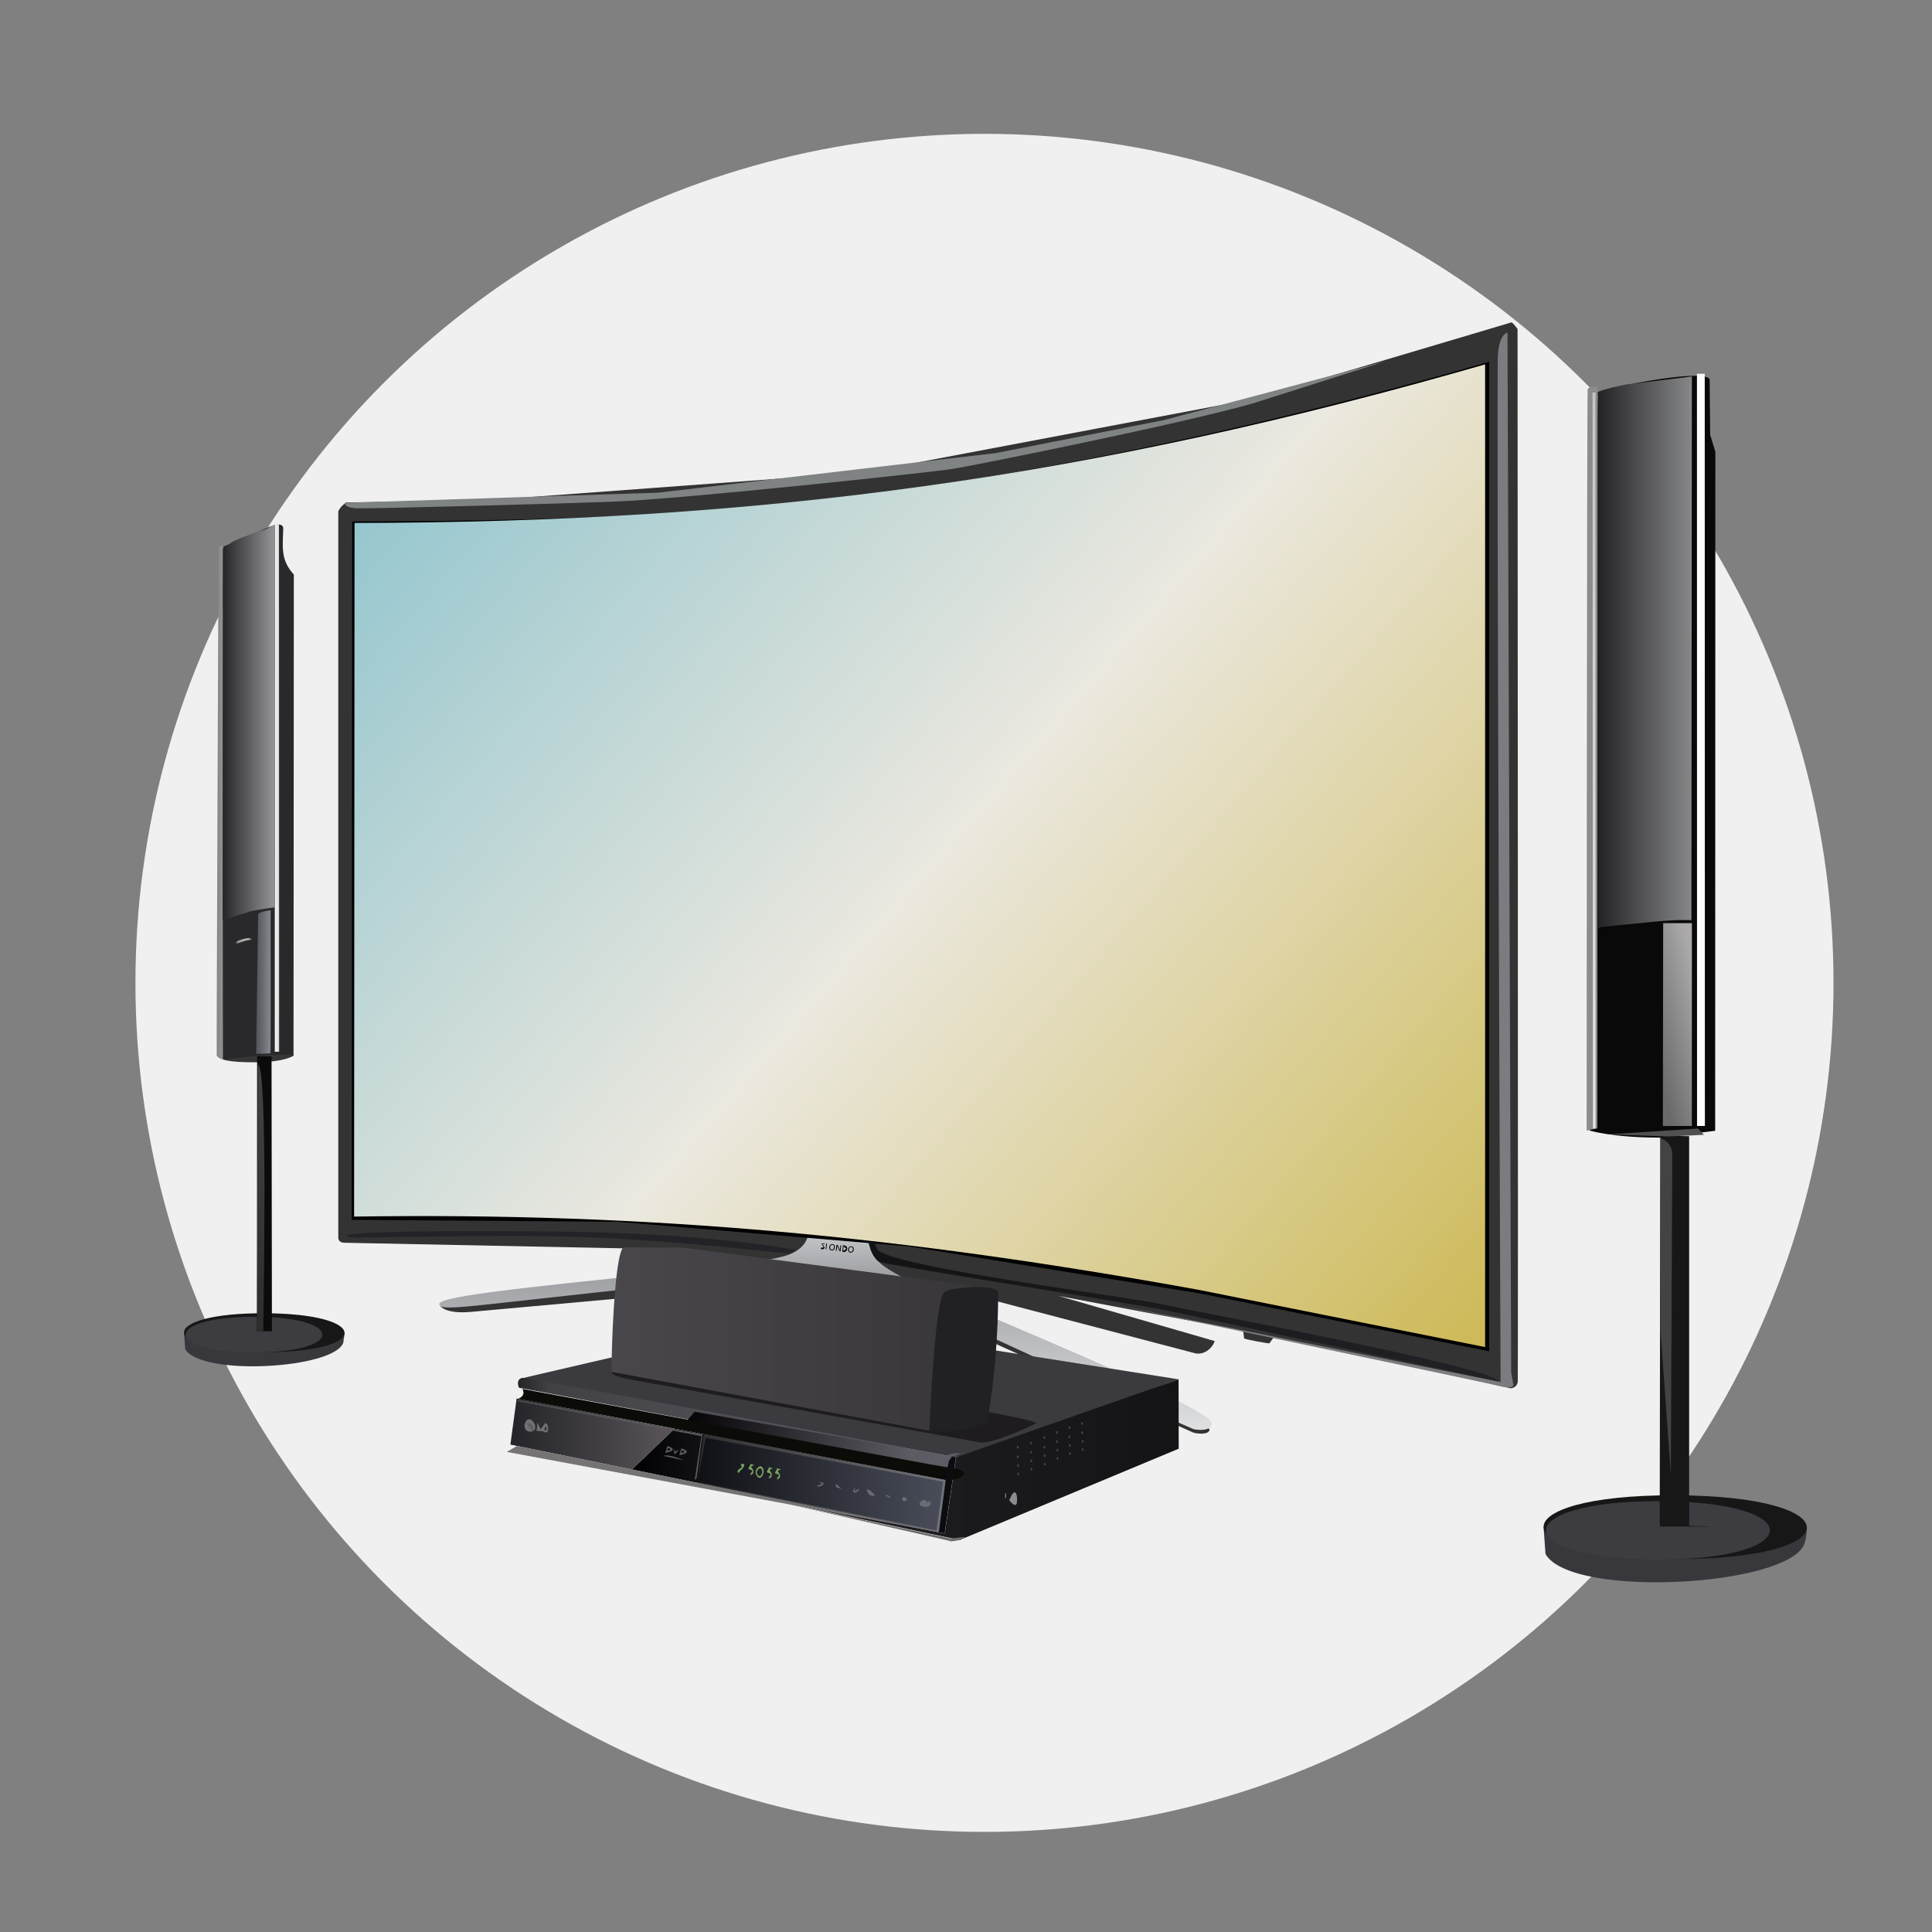 <svg xmlns="http://www.w3.org/2000/svg" xmlns:xlink="http://www.w3.org/1999/xlink" width="163.839" height="163.839" viewBox="0 0 43.349 43.349" shape-rendering="geometricPrecision" image-rendering="optimizeQuality" fill-rule="evenodd" xmlns:v="https://vecta.io/nano"><rect x="0" y="0" width="43.349" height="43.349" fill="#808080" stroke="none"/><defs><linearGradient id="A" x1="7.95" y1="8.172" x2="33.32" y2="30.232" xlink:href="#V"><stop offset="0" stop-color="#88c1cc"/><stop offset=".51" stop-color="#ebe8df"/><stop offset="1" stop-color="#cdb956"/></linearGradient><linearGradient id="B" x1="5.276" y1="21.1" x2="5.662" y2="21.1" xlink:href="#V"><stop offset="0" stop-color="#616161"/><stop offset=".239" stop-color="#9d9d9d"/><stop offset=".722" stop-color="#b9b9b9"/><stop offset="1" stop-color="#8f9092"/></linearGradient><linearGradient id="C" x1="11.596" y1="31.924" x2="21.565" y2="31.924" xlink:href="#V"><stop offset="0" stop-color="#242424"/><stop offset=".071" stop-color="#414145"/><stop offset="1" stop-color="#5f5e66"/></linearGradient><linearGradient id="D" x1="14.18" y1="33.22" x2="21.214" y2="33.22" xlink:href="#V"><stop offset="0" stop-color="#000002"/><stop offset="1" stop-color="#4a4e5a"/></linearGradient><linearGradient id="E" x1="15.41" y1="32.233" x2="20.566" y2="32.233" xlink:href="#V"><stop offset="0" stop-color="#050306"/><stop offset="1" stop-color="#5f5e66"/></linearGradient><linearGradient id="F" x1="19.484" y1="29.425" x2="33.669" y2="29.425" xlink:href="#V"><stop offset="0" stop-color="#131315"/><stop offset="1" stop-color="#222126"/></linearGradient><linearGradient id="G" x1="16.08" y1="32.759" x2="26.445" y2="32.759" xlink:href="#V"><stop offset="0" stop-color="#222224"/><stop offset="1" stop-color="#141416"/></linearGradient><linearGradient id="H" x1="35.858" y1="14.64" x2="37.959" y2="14.64" xlink:href="#V"><stop offset="0" stop-color="#232325"/><stop offset="1" stop-color="#868789"/></linearGradient><linearGradient id="I" x1="11.453" y1="32.175" x2="15.136" y2="32.175" xlink:href="#V"><stop offset="0" stop-color="#232429"/><stop offset="1" stop-color="#5a5559"/></linearGradient><linearGradient id="J" x1="4.994" y1="16.209" x2="6.166" y2="16.209" xlink:href="#V"><stop offset="0" stop-color="#252429"/><stop offset="1" stop-color="#949599"/></linearGradient><linearGradient id="K" x1="15.634" y1="33.28" x2="21.246" y2="33.28" xlink:href="#V"><stop offset="0" stop-color="#2e2e2e"/><stop offset="1" stop-color="#73737b"/></linearGradient><linearGradient id="L" x1="13.716" y1="30.048" x2="22.351" y2="30.048" xlink:href="#V"><stop offset="0" stop-color="#49474c"/><stop offset="1" stop-color="#373538"/></linearGradient><linearGradient id="M" x1="11.614" y1="32.307" x2="15.762" y2="32.307" xlink:href="#V"><stop offset="0" stop-color="#4c4d4f"/><stop offset="1" stop-color="#605b61"/></linearGradient><linearGradient id="N" x1="5.746" y1="22.036" x2="6.075" y2="22.036" xlink:href="#V"><stop offset="0" stop-color="#505358"/><stop offset="1" stop-color="#85888d"/></linearGradient><linearGradient id="O" x1="6.165" y1="17.657" x2="6.263" y2="17.657" xlink:href="#V"><stop offset="0" stop-color="#fbfbfb"/><stop offset="1" stop-color="#d6d6d6"/></linearGradient><linearGradient id="P" x1="4.856" y1="17.992" x2="4.999" y2="17.992" xlink:href="#V"><stop offset="0" stop-color="#838383"/><stop offset="1" stop-color="#939393"/></linearGradient><linearGradient id="Q" x1="5.892" y1="29.872" x2="5.892" y2="23.873" xlink:href="#V"><stop offset="0" stop-color="#2d2d2d"/><stop offset="1" stop-color="#434343"/></linearGradient><linearGradient id="R" x1="35.766" y1="25.32" x2="35.766" y2="8.806" xlink:href="#V"><stop offset="0" stop-color="#e5e5e5"/><stop offset="1" stop-color="#c5c5c5"/></linearGradient><linearGradient id="S" x1="18.586" y1="32.14" x2="18.586" y2="27.714" xlink:href="#V"><stop offset="0" stop-color="#e0e1e3"/><stop offset=".8" stop-color="#9fa0a4"/><stop offset="1" stop-color="#c2c6c9"/></linearGradient><linearGradient id="T" x1="36.974" y1="23.158" x2="38.3" y2="22.82" xlink:href="#V"><stop offset="0" stop-color="#6a6a6a"/><stop offset="1" stop-color="#aba9aa"/></linearGradient><path id="U" d="M22.818 32.443c.05 0 .05.062 0 .062v-.062z"/><linearGradient id="V" gradientUnits="userSpaceOnUse"/></defs><circle cx="22.089" cy="22.053" r="19.05" fill="#f0f0f0"/><path d="M40.54 34.267s0 .225-.053.37c-.35.96-5.23 1.238-5.81.232l-.043-.603h5.907z" fill="#38373b"/><path d="M37.587 33.55c3.94.013 3.938 1.443 0 1.43s-3.935-1.443 0-1.43z" fill="#171717"/><path d="M37.2 33.682c3.348 0 3.348 1.31 0 1.31s-3.348-1.31 0-1.31z" fill="#3d3c41"/><path d="M7.59 11.494v16.28s-.003.106.13.11l7.752.156-1.536.076c-.026.03-.053.258.043.288s1.42-.026 1.944-.053l.858-.008-6.897.965s.114.177.673.128l7.33-.664c.527-.05 1.32-.008 1.805.192l7.083 3.18c.087.028.375.056.363-.08l-6.686-3.306s.146-.026.457.056l5.9 1.548c.192.048.383-.092.447-.272l-3.502-1.012 4.14.78.02.17c.017.026.543.118.568.113l.1-.14 3.684.79 1.627.358c.066 0 .152-.048.162-.147S34.05 7.384 34.05 7.384s-.093-.14-.14-.15c-.001 0-5.5 1.644-5.972 1.752l-8.517 1.61-8.626.637-3.03.04s-.162.116-.177.218z" fill="#333"/><path d="M18.128 27.714s-.023.33-.54.473c-1.21.333-7.668.768-7.73 1.063-.026.13.33.1 1.248 0l6.89-.758a3.6 3.6 0 0 1 1.931.44l5.6 2.586 1.252.548c.37.073.557-.105.268-.286-1.385-.868-4.853-2.2-6.6-3.026 0 0-.503-.234-.697-.413s-.217-.303-.242-.404-.11-.098-.11-.098l-1.273-.126z" fill="url(#S)"/><path d="M7.902 11.7l-.01 15.67 5.967.043 6.527.553 6.533 1.054 6.493 1.3V8.118c-4.775 1.374-9.46 2.415-14.388 3.037-3.602.455-7.493.54-11.123.545z"/><path d="M7.955 11.735l-.01 15.562c6.72-.1 12.336.45 18.92 1.638l6.457 1.29V8.176c-8.872 2.55-16.188 3.545-25.37 3.558z" fill="url(#A)"/><path d="M33.824 7.465s-.18.01-.215.497.06 23.047.06 23.047l-8.792-1.762 8.644 1.82s.416.13.436.013l-.05-.29-.083-23.325z" fill="#7b7c80"/><path d="M19.484 27.855s.063.345.24.457c.096.06 5.807.95 6.48 1.097l7.405 1.585c.06-.285-6.844-1.576-7.518-1.725-.838-.185-6.16-.853-6.406-1.238l-.078-.162-.124-.014z" fill="url(#F)"/><path d="M17.865 28.053l-.157.073c-.038.005-2.63-.302-4.66-.37s-5.053.037-5.195.003c-.75-.18 4.542-.137 5.424-.113 3.086.086 4.6.407 4.6.407z" fill="#232227"/><path d="M7.74 11.28s-.036.116.278.125 4.295-.093 5.798-.152 7.046-.65 7.576-.735 5.192-1.026 6.73-1.47l2.973-.946-4.98 1.324-3.773.74-7.57.888-7.032.228z" fill="#7f8384"/><path d="M18.5 27.994c-.005.044-.07.044-.086.02l.003-.017.064-.005-.05-.09.07-.005-.002.017-.05-.003.054.08zm.025.043l.012-.135.018.002-.013.12-.018.013zm.136.02c-.086-.01-.066-.15.018-.142s.065.15-.018.142zm.015-.127c-.056-.006-.074.104-.012.11.057.006.072-.105.012-.11zm.184.14l-.02.005-.046-.098-.01-.027-.012.115-.018-.002.013-.128.03.001.048.114.004-.036.008-.075h.017l-.013.128zm.15-.048c-.007.066-.086.083-.112.06l.014-.135c.028-.017.104.013.098.077zm-.02-.001l-.063-.06-.01.108.075-.048zm.094.085c-.085-.01-.066-.15.018-.142s.066.15-.018.142zm.015-.127c-.058-.006-.07.105-.012.11s.07-.105.012-.11z" fill-rule="nonzero"/><path d="M37.253 25.48l-.013 8.77c-1.978-.01 2.534.024.66-.014v-8.743l-.648-.012z" fill="#171717"/><path d="M37.257 25.545s.252.048.265.35L37.49 33.1l-.233-3.26v-4.295z" fill="#434343"/><path d="M35.665 25.365s.492.16 1.583.16l1.236-.153.004-15.236-.116-.38-.012-1.244c-.116-.25-2.15.156-2.513.285l-.182 16.567z" fill="#090909"/><path d="M36.065 25.45l1.35.05.817-.038-.135-.14-2.03.13z" fill="#515151"/><path d="M38.077 25.264h.176L38.25 8.387h-.175z" fill="#fdfdfb"/><path d="M7.734 29.902l-.032.226c-.213.586-3.192.756-3.547.142l-.026-.368h3.606z" fill="#38373b"/><path d="M5.93 29.466c2.4.006 2.4.88 0 .873s-2.404-.88 0-.873z" fill="#171717"/><path d="M5.7 29.545c2.043 0 2.044.8 0 .8s-2.043-.8 0-.8z" fill="#3d3c41"/><path d="M37.31 25.265l.65-.002.002-4.55h-.645z" fill="url(#T)"/><path d="M35.6 25.367l.24-.05.008-16.637s-.207-.02-.225.058-.023 16.63-.023 16.63z" fill="#8c8c8c"/><path d="M35.742 25.32h.058l-.002-16.514-.066.004z" fill="url(#R)"/><path d="M35.916 20.8l1.2-.12c.57-.054.835-.033.835-.033l.01-12.2-1.493.182c-.485.1-.608.166-.608.166v12.037l.056-.033z" fill="url(#H)"/><path d="M4.996 23.773s.917.08 1.272.003.318-.096.318-.096l.007-10.788c-.3-.33-.25-.615-.238-1.033 0 0 .02-.166-.29-.046l-1.05.45c-.03.043-.017 11.5-.017 11.5z" fill="#29292b"/><path d="M6.165 23.598h.098l-.003-11.835-.093.005c-.001.052-.001 11.83-.001 11.83z" fill="url(#O)"/><path d="M5.02 23.775s.134.065.73.06.823-.128.836-.155-.558-.044-1.566.095z" fill="#363636"/><path d="M6.07 20.423s-.277.033-.278.096l-.046 3.123s.316.007.323-.013.002-3.206.002-3.206z" fill="url(#N)"/><path d="M6.166 11.768l-.202.106c-.08.02-.59.195-.746.284L5 12.312l-.006 8.336.62-.2c.185-.04.55-.09.55-.09l.001-8.59z" fill="url(#J)"/><path d="M4.996 23.773s-.126-.04-.133-.096.04-11.402.04-11.402l.08-.042.013.044-.001 11.497z" fill="url(#P)"/><path d="M5.28 21.163l.048-.053.14-.046.114-.017.074.03-.137.026-.177.06H5.28z" fill="url(#B)"/><path d="M6.093 23.703l.008 6.167-.335-.002.003-6.172.323.007z" fill="#0b0b0b"/><path d="M5.784 23.885c.234-.012.125 5.455.124 5.987l-.14-.003.017-5.984z" fill="url(#Q)"/><path d="M26.443 30.948l-4.1-.647-8.647.162-2.014.468 9.77 1.766c.235.043 4.9-1.73 4.993-1.75z" fill="#3b3a3f"/><path d="M21.55 34.547l4.897-2.042-.003-1.557-4.992 1.75-.254 1.71L16.08 33.4l5.47 1.157z" fill="url(#G)"/><path d="M21.565 32.612c-.24.1-.22.022-.315.323l-9.604-1.797c-.05-.104-.028-.214.087-.22s9.51 1.74 9.51 1.74.113-.07.32-.048z" fill="url(#C)"/><path d="M15.584 31.676l-.174.207 5.02.907.136-.252z" fill="url(#E)"/><path d="M11.623 31.387l9.592 1.825c.44-.007.592-.224.16-.268-.178-.018-9.656-1.78-9.656-1.78s.102.143-.096.222z" fill="#0b0c07"/><path d="M14.013 28.016c0-.028 1.58.1 1.58.1l5.678.812 1.063-.006-7.112-.92c-.24-.001-1.07-.004-1.21.023z" fill="#323033"/><path d="M13.722 30.78s-.06.068.35.16l7.94 1.427c.246.03 1.185-.39 1.235-.434s-1.07-.254-1.07-.254l-8.456-.9z" fill="#1e1c1f"/><path d="M15.136 32.055l-3.544-.677-.14 1.035 2.727.558z" fill="url(#I)"/><path d="M21.087 34.385l-6.907-1.413.956-.916 6.078 1.156z" fill="url(#D)"/><path d="M15.833 32.26l5.33.986-.15 1.094-5.3-1.075-.088.004 5.453 1.116.16-1.174-5.443-1.035-.147 1.065z" fill="url(#K)"/><path d="M15.762 32.187l-4.14-.778-.01.03 4.128.783-.152.983.04-.037z" fill="url(#M)"/><path d="M21.066 34.38l.13.026.254-1.71-.093-.017-.065.097-.037.147z" fill="#0b0c10"/><g fill="#474749"><use xlink:href="#U"/><use xlink:href="#U" y="0.217"/><use xlink:href="#U" x="0.008" y="0.409"/><use xlink:href="#U" x="0.012" y="0.597"/><use xlink:href="#U" x="0.299" y="-0.096"/></g><path d="M13.722 30.78c-.006-.415.062-2.633.265-2.792l1.348.006 7.015.927-1.458 3.188-7.17-1.328z" fill="url(#L)"/><path d="M20.852 32.105c.017-.437.128-2.95.344-3.12.124-.097 1.2-.193 1.2.022 0 .94-.08 1.978-.248 2.905 0 0-.547.26-1.286.192z" fill="#212025"/><g fill="#474749"><use xlink:href="#U" x="0.299" y="0.111"/><use xlink:href="#U" x="0.307" y="0.303"/><use xlink:href="#U" x="0.31" y="0.489"/><use xlink:href="#U" x="0.598" y="-0.22"/><use xlink:href="#U" x="0.598" y="-0.003"/><use xlink:href="#U" x="0.605" y="0.19"/><use xlink:href="#U" x="0.609" y="0.377"/><use xlink:href="#U" x="0.882" y="-0.335"/><use xlink:href="#U" x="0.882" y="-0.128"/><use xlink:href="#U" x="0.892" y="0.064"/><use xlink:href="#U" x="0.894" y="0.25"/><path d="M23.978 32c.05 0 .05.062 0 .062V32z"/><use xlink:href="#U" x="1.16" y="-0.237"/><use xlink:href="#U" x="1.168" y="-0.045"/><use xlink:href="#U" x="1.172" y="0.141"/><use xlink:href="#U" x="1.447" y="-0.533"/><use xlink:href="#U" x="1.447" y="-0.325"/><use xlink:href="#U" x="1.455" y="-0.133"/><use xlink:href="#U" x="1.458" y="0.053"/></g><path d="M22.552 33.498c.034 0 .034.123 0 .123v-.123z" fill="#7d7c81"/><path d="M22.645 33.66s.093.135.15.102.027-.537-.15-.102z" fill="#8c8b91"/><g fill="#5e5e5e"><path d="M14.976 32.445l-.048.152s.34-.054.048-.152zm.012.042l-.02.066s.148-.023.02-.066zm.122-.002l.023.152.107-.114-.1.048zm.18.013l-.048.152s.34-.054.048-.152zm.012.042l-.02.066s.148-.023.02-.066z"/><path d="M14.886 32.666l.456.1s-.324-.15-.456-.1z"/></g><g fill="#7aa361"><path d="M16.623 32.852l.02.072c-.057.038-.142.085-.065.126l.028-.05c.056-.03.17-.193.017-.147zm.217.003l-.052.1c.035.02.138.037.072.08l-.03.06c.065.004.108-.082.045-.15s.063-.058.042-.075l-.076-.025z"/><path d="M17.053 32.897s-.172.08-.065.226.23-.2.065-.226zm-.004.047s-.116.054-.044.152.154-.14.044-.152zm.205-.014l-.052.1c.035.02.138.037.072.08l-.03.06c.065.004.107-.082.045-.15s.064-.058.042-.075l-.076-.025z"/></g><g fill="#717075"><path d="M11.783 31.925c.107-.26.38.188.116.198-.11.004-.155-.102-.116-.198z"/><path d="M12.06 31.92l-.02.185.148.01s.08.064.106-.01-.023-.2-.07-.166l-.093.133-.07-.154zm.18.078l-.025.082c.027.034.086-.001.025-.082z"/></g><path d="M11.822 31.937l.112.167c.084-.014.013-.2-.112-.167z" fill="#5e5f63"/><path d="M17.437 32.952l-.052.1c.035.02.138.037.072.08l-.03.06c.065.004.108-.082.045-.15s.064-.058.042-.075l-.076-.025z" fill="#7aa361"/><g fill="#696c71"><path d="M18.362 33.25c.214.05-.094.08-.013.103.058.015.252-.097.013-.103z"/><path d="M18.753 33.292l.006.077.127.04-.133-.117zm.44.078s-.085.087-.04.114.123-.037.123-.075-.16.154-.083-.04zm.31.168c.352.144-.216-.332 0 0zm.368.02l.096.05c.037-.01-.068-.097-.096-.05zm.407.026c-.16.15.227.103 0 0zm.525.14c-.004-.17-.3.023-.106.076.1.028.182.01.18-.08s-.075.004-.075.004z"/></g><path d="M11.6 32.443l-.23.134 9.604 1.784z" fill="#757374"/><path d="M21.31 34.574l-3.686-.84 3.705.784.33-.034s-.12.102-.35.1z" fill="#706e6f"/></svg>